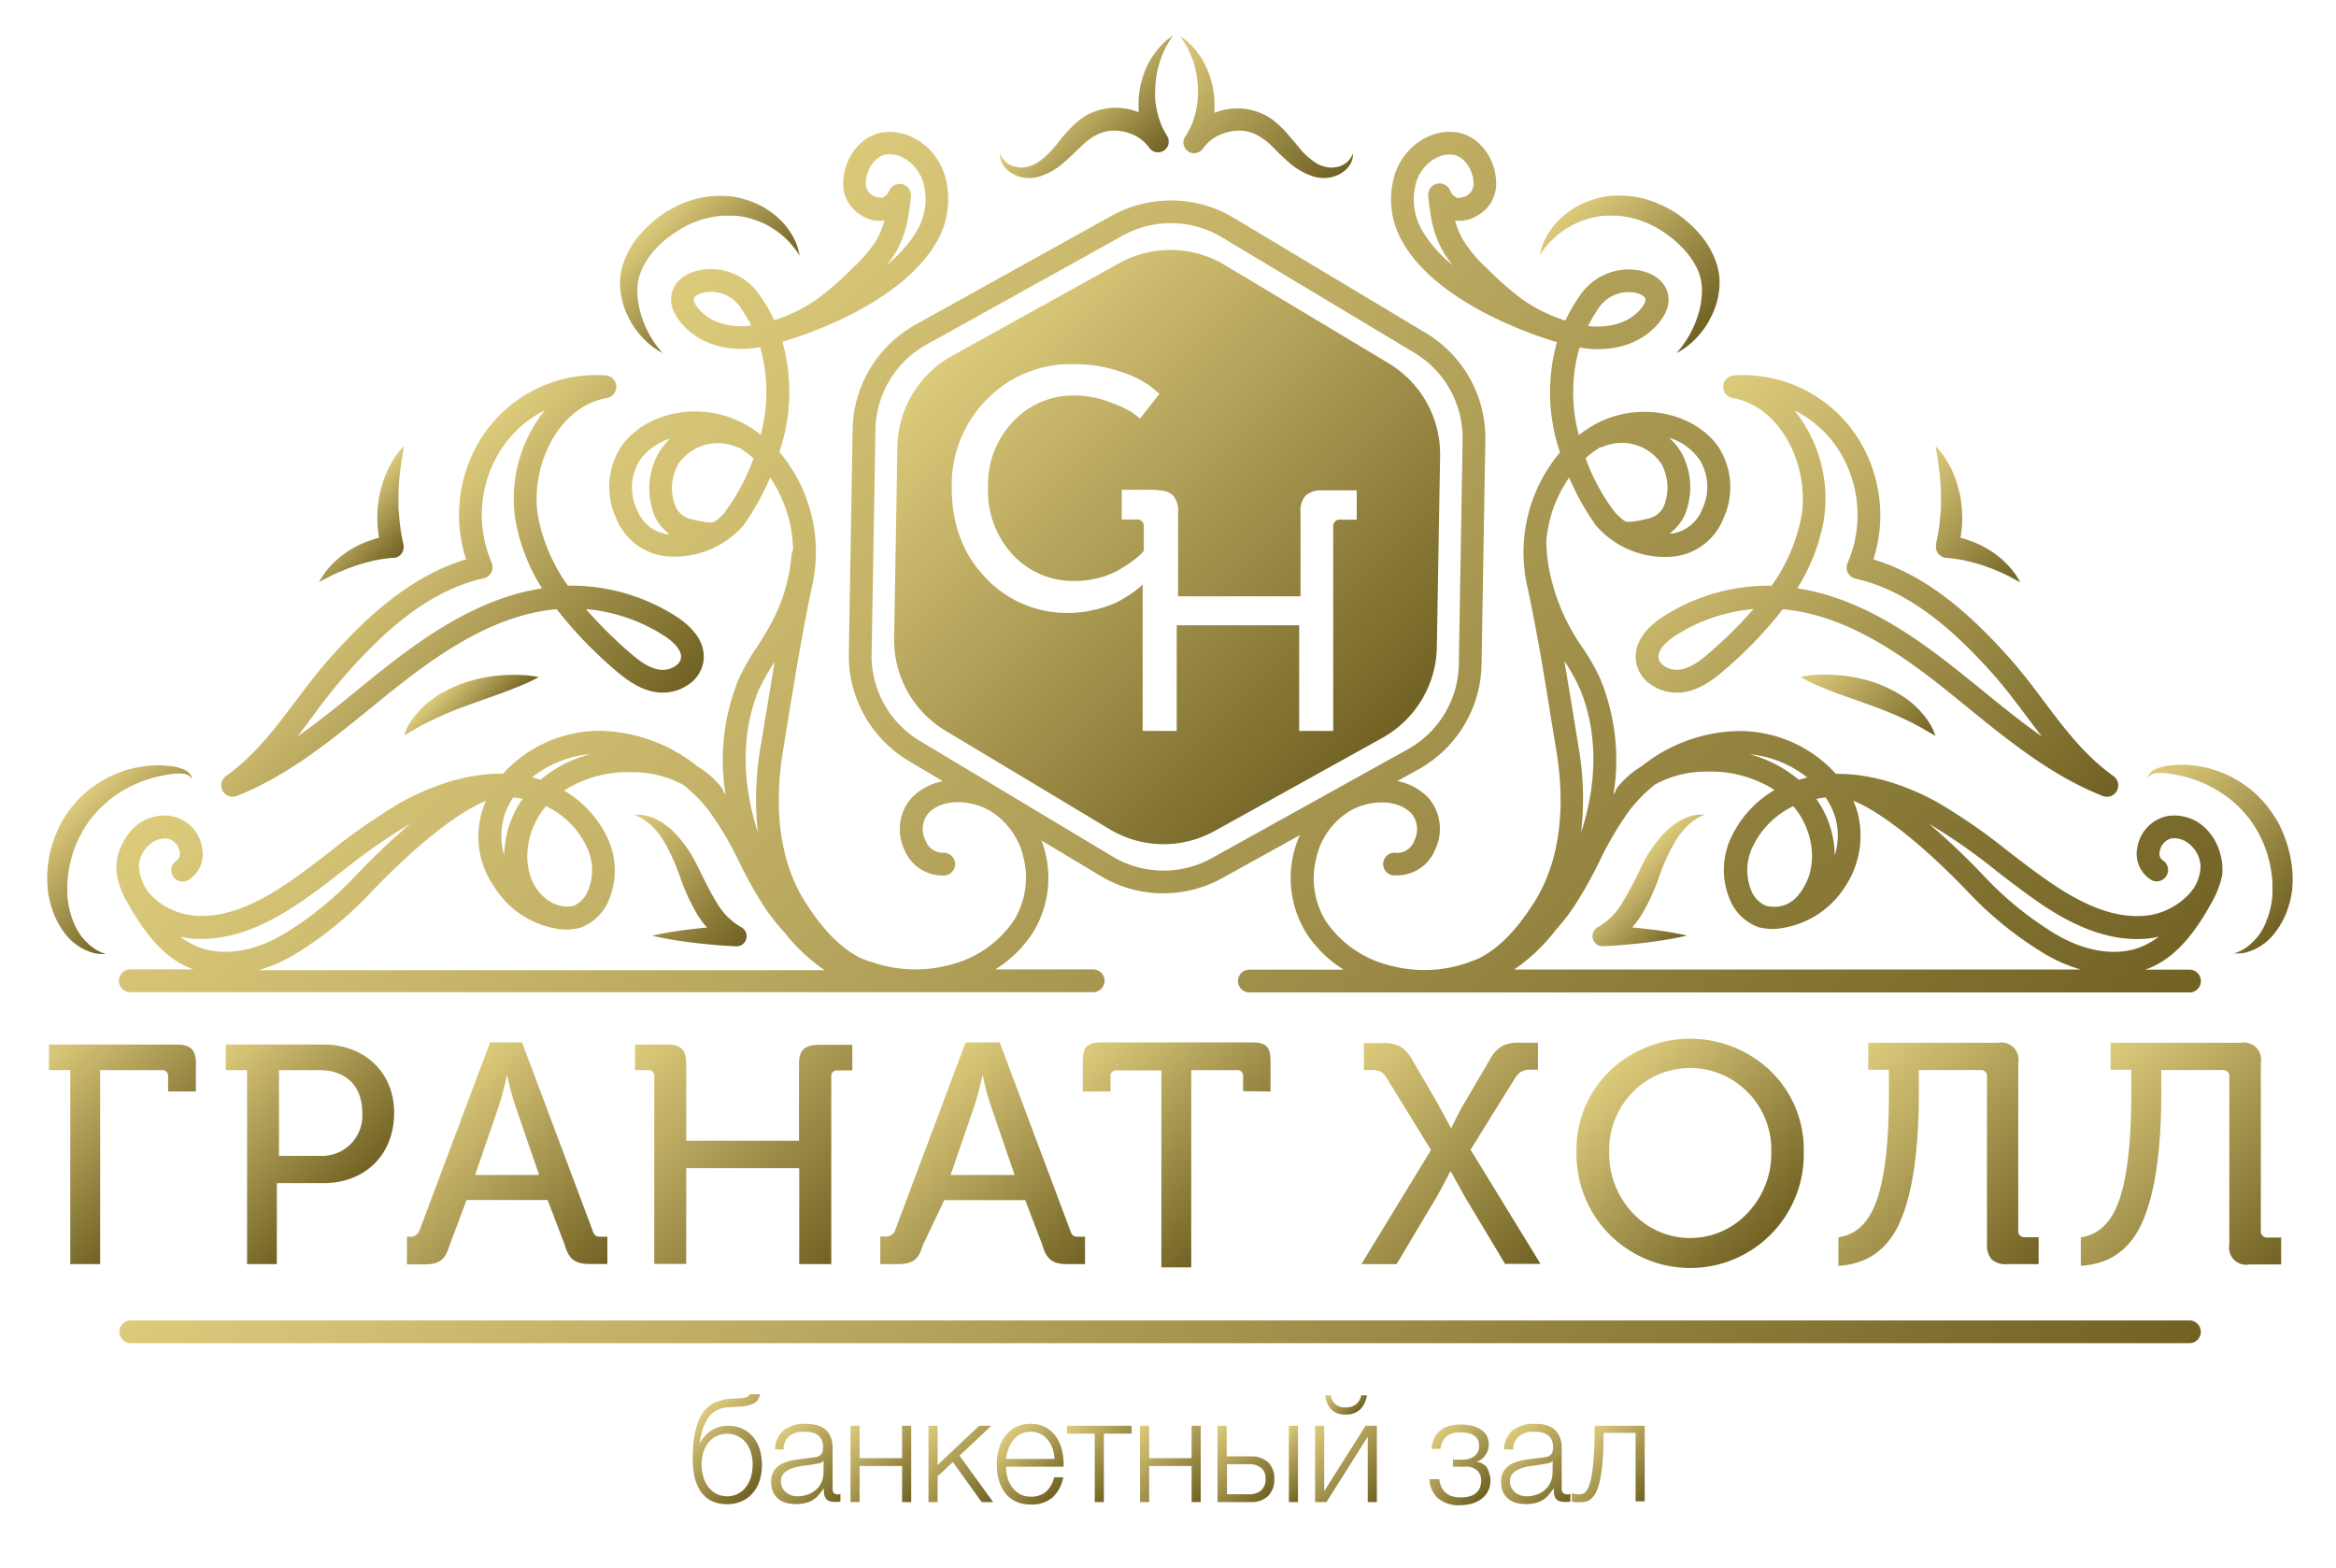 <svg id="Слой_1" data-name="Слой 1" xmlns="http://www.w3.org/2000/svg" xmlns:xlink="http://www.w3.org/1999/xlink" viewBox="0 0 381.57 256.15"><defs><style>.cls-1{fill:url(#Безымянный_градиент);}.cls-2{fill:url(#Безымянный_градиент_2);}.cls-3{fill:url(#Безымянный_градиент_3);}.cls-4{fill:url(#Безымянный_градиент_4);}.cls-5{fill:url(#Безымянный_градиент_5);}.cls-6{fill:url(#Безымянный_градиент_6);}.cls-7{fill:url(#Безымянный_градиент_7);}.cls-8{fill:url(#Безымянный_градиент_8);}.cls-9{fill:url(#Безымянный_градиент_9);}.cls-10{fill:url(#Безымянный_градиент_10);}.cls-11{fill:url(#Безымянный_градиент_11);}.cls-12{fill:url(#Безымянный_градиент_12);}.cls-13{fill:url(#Безымянный_градиент_13);}.cls-14{fill:url(#Безымянный_градиент_14);}.cls-15{fill:url(#Безымянный_градиент_15);}.cls-16{fill:url(#Безымянный_градиент_16);}.cls-17{fill:url(#Безымянный_градиент_17);}.cls-18{fill:url(#Безымянный_градиент_18);}.cls-19{fill:url(#Безымянный_градиент_19);}.cls-20{fill:url(#Безымянный_градиент_20);}.cls-21{fill:url(#Безымянный_градиент_21);}.cls-22{fill:url(#Безымянный_градиент_22);}.cls-23{fill:url(#Безымянный_градиент_23);}.cls-24{fill:url(#Безымянный_градиент_24);}.cls-25{fill:url(#Безымянный_градиент_25);}.cls-26{fill:url(#Безымянный_градиент_26);}.cls-27{fill:url(#Безымянный_градиент_27);}.cls-28{fill:url(#Безымянный_градиент_28);}.cls-29{fill:url(#Безымянный_градиент_29);}.cls-30{fill:url(#Безымянный_градиент_30);}.cls-31{fill:url(#Безымянный_градиент_31);}.cls-32{fill:url(#Безымянный_градиент_32);}.cls-33{fill:url(#Безымянный_градиент_33);}.cls-34{fill:url(#Безымянный_градиент_34);}.cls-35{fill:url(#Безымянный_градиент_35);}.cls-36{fill:url(#Безымянный_градиент_36);}.cls-37{fill:url(#Безымянный_градиент_37);}.cls-38{fill:url(#Безымянный_градиент_38);}.cls-39{fill:url(#Безымянный_градиент_39);}.cls-40{fill:url(#Безымянный_градиент_40);}.cls-41{fill:url(#Безымянный_градиент_41);}</style><linearGradient id="Безымянный_градиент" x1="5.52" y1="84.96" x2="27.63" y2="62.85" gradientTransform="matrix(1, 0, 0, -1, 0, 258)" gradientUnits="userSpaceOnUse"><stop offset="0" stop-color="#ddcb7c"/><stop offset="1" stop-color="#716224"/></linearGradient><linearGradient id="Безымянный_градиент_2" x1="34.07" y1="84.57" x2="56.17" y2="62.48" xlink:href="#Безымянный_градиент"/><linearGradient id="Безымянный_градиент_3" x1="68.9" y1="76.58" x2="96.57" y2="48.91" xlink:href="#Безымянный_градиент"/><linearGradient id="Безымянный_градиент_4" x1="104.42" y1="88.08" x2="138.38" y2="54.12" xlink:href="#Безымянный_градиент"/><linearGradient id="Безымянный_градиент_5" x1="146.58" y1="76.59" x2="174.44" y2="48.73" xlink:href="#Безымянный_градиент"/><linearGradient id="Безымянный_градиент_6" x1="178.88" y1="88.45" x2="205.46" y2="61.87" xlink:href="#Безымянный_градиент"/><linearGradient id="Безымянный_градиент_7" x1="220.78" y1="85.62" x2="253.28" y2="53.12" xlink:href="#Безымянный_градиент"/><linearGradient id="Безымянный_градиент_8" x1="262.82" y1="82.96" x2="289.33" y2="56.46" xlink:href="#Безымянный_градиент"/><linearGradient id="Безымянный_градиент_9" x1="300.58" y1="83.1" x2="332.58" y2="51.1" xlink:href="#Безымянный_градиент"/><linearGradient id="Безымянный_градиент_10" x1="340.18" y1="83.11" x2="372.21" y2="51.07" xlink:href="#Безымянный_градиент"/><linearGradient id="Безымянный_градиент_11" x1="114.49" y1="27.07" x2="125.19" y2="16.38" xlink:href="#Безымянный_градиент"/><linearGradient id="Безымянный_градиент_12" x1="126.64" y1="23.19" x2="137.2" y2="12.64" xlink:href="#Безымянный_градиент"/><linearGradient id="Безымянный_градиент_13" x1="138.29" y1="24.49" x2="149.47" y2="13.29" xlink:href="#Безымянный_градиент"/><linearGradient id="Безымянный_градиент_14" x1="151.11" y1="24.57" x2="162.62" y2="13.06" xlink:href="#Безымянный_градиент"/><linearGradient id="Безымянный_градиент_15" x1="163.86" y1="23.24" x2="172.79" y2="14.33" xlink:href="#Безымянный_градиент"/><linearGradient id="Безымянный_градиент_16" x1="174.95" y1="25.77" x2="184.18" y2="16.54" xlink:href="#Безымянный_градиент"/><linearGradient id="Безымянный_градиент_17" x1="185.58" y1="24.49" x2="196.76" y2="13.29" xlink:href="#Безымянный_градиент"/><linearGradient id="Безымянный_градиент_18" x1="207.79" y1="22.38" x2="214.76" y2="15.4" xlink:href="#Безымянный_градиент"/><linearGradient id="Безымянный_градиент_19" x1="196.35" y1="22.55" x2="206.22" y2="12.69" xlink:href="#Безымянный_градиент"/><linearGradient id="Безымянный_градиент_20" x1="217.84" y1="31.47" x2="221.85" y2="27.46" xlink:href="#Безымянный_градиент"/><linearGradient id="Безымянный_градиент_21" x1="214.22" y1="24.53" x2="225.49" y2="13.25" xlink:href="#Безымянный_градиент"/><linearGradient id="Безымянный_градиент_22" x1="234" y1="23.32" x2="243.01" y2="14.3" xlink:href="#Безымянный_градиент"/><linearGradient id="Безымянный_градиент_23" x1="245.78" y1="23.2" x2="256.33" y2="12.66" xlink:href="#Безымянный_градиент"/><linearGradient id="Безымянный_градиент_24" x1="258.49" y1="23.15" x2="268.81" y2="12.83" xlink:href="#Безымянный_градиент"/><linearGradient id="Безымянный_градиент_25" x1="61.05" y1="169.63" x2="98.56" y2="132.13" xlink:href="#Безымянный_градиент"/><linearGradient id="Безымянный_градиент_26" x1="56.96" y1="176.13" x2="65.54" y2="167.55" xlink:href="#Безымянный_градиент"/><linearGradient id="Безымянный_градиент_27" x1="100.33" y1="121.59" x2="119.74" y2="102.18" xlink:href="#Безымянный_градиент"/><linearGradient id="Безымянный_градиент_28" x1="73.09" y1="146.53" x2="80.12" y2="139.52" xlink:href="#Безымянный_градиент"/><linearGradient id="Безымянный_градиент_29" x1="106.65" y1="222.01" x2="121.51" y2="207.16" xlink:href="#Безымянный_градиент"/><linearGradient id="Безымянный_градиент_30" x1="12.3" y1="127.02" x2="27.21" y2="112.11" xlink:href="#Безымянный_градиент"/><linearGradient id="Безымянный_градиент_31" x1="156.99" y1="202.31" x2="224.27" y2="135.01" xlink:href="#Безымянный_градиент"/><linearGradient id="Безымянный_градиент_32" x1="269.52" y1="183.65" x2="335.11" y2="118.06" xlink:href="#Безымянный_градиент"/><linearGradient id="Безымянный_градиент_33" x1="311.85" y1="180.88" x2="329.89" y2="162.84" xlink:href="#Безымянный_градиент"/><linearGradient id="Безымянный_градиент_34" x1="266.93" y1="117.02" x2="277.16" y2="106.78" xlink:href="#Безымянный_градиент"/><linearGradient id="Безымянный_градиент_35" x1="297.61" y1="150.92" x2="313.43" y2="135.09" xlink:href="#Безымянный_градиент"/><linearGradient id="Безымянный_градиент_36" x1="257.61" y1="225.03" x2="278.47" y2="204.17" xlink:href="#Безымянный_градиент"/><linearGradient id="Безымянный_градиент_37" x1="350.74" y1="131.26" x2="374.03" y2="107.96" xlink:href="#Безымянный_градиент"/><linearGradient id="Безымянный_градиент_38" x1="174.85" y1="244.43" x2="188.05" y2="231.23" xlink:href="#Безымянный_градиент"/><linearGradient id="Безымянный_градиент_39" x1="190.66" y1="249.96" x2="215.11" y2="225.51" xlink:href="#Безымянный_градиент"/><linearGradient id="Безымянный_градиент_40" x1="104.12" y1="125.85" x2="274.88" y2="-44.91" xlink:href="#Безымянный_градиент"/><linearGradient id="Безымянный_градиент_41" x1="99.32" y1="200.6" x2="281.21" y2="18.7" xlink:href="#Безымянный_градиент"/></defs><title>logo-granathall_gold</title><path class="cls-1" d="M27.46,175.83v2.44H32v-4.53c0-2.09-.69-3.13-3.13-3.13H8v4.18h3.48v31.69h4.88V174.79h10.1a.93.93,0,0,1,1,.85A.61.61,0,0,1,27.46,175.83Z"/><path class="cls-2" d="M45.22,206.48V193.25h7.66c6.62,0,11.5-4.53,11.5-11.5,0-6.61-4.88-11.14-11.5-11.14h-16v4.18h3.48v31.69Zm.35-31.69h6.61c4.18,0,7,2.44,7,7a6.59,6.59,0,0,1-6.15,7,6,6,0,0,1-.85,0H45.57Z"/><path class="cls-3" d="M96.77,200.91l-11.5-30.65H80.05l-11.5,30.65A1.59,1.59,0,0,1,66.81,202h-.34v4.52h2.78c2.44,0,3.48-.69,4.18-3.13L76.22,196H89.45l2.79,7.32c.7,2.44,1.74,3.13,4.18,3.13h2.79V202h-.7C97.46,202,97.12,202,96.77,200.91Zm-19.16-9,3.83-11.15c.7-2.09,1.4-5.22,1.4-5.22a39.37,39.37,0,0,0,1.39,5.22l3.83,11.15Z"/><path class="cls-4" d="M135.78,206.48V175.83a.92.92,0,0,1,.83-1,.49.49,0,0,1,.17,0h2.44v-4.18H134c-2.44,0-3.49.7-3.49,3.13v12.54H112.09V173.74c0-2.09-.69-3.13-3.13-3.13h-5.23v4.18h2.09a.93.93,0,0,1,1.05.8,1.34,1.34,0,0,1,0,.2v30.65h5.22V190.81h18.46v15.67Z"/><path class="cls-5" d="M174.79,200.91l-11.5-30.65h-5.57l-11.49,30.65a1.61,1.61,0,0,1-1.75,1.05h-.69v4.52h2.78c2.44,0,3.49-.69,4.18-3.13l3.49-7.32h13.23l2.79,7.32c.7,2.44,1.74,3.13,4.18,3.13h2.79V202h-.7C175.48,202,175.14,202,174.79,200.91Zm-19.51-9,3.83-11.15c.7-2.09,1.4-5.22,1.4-5.22a39.37,39.37,0,0,0,1.39,5.22l3.83,11.15Z"/><path class="cls-6" d="M207.53,178.27V173.4c0-2.44-.7-3.14-3.14-3.14H180c-2.44,0-3.13.7-3.13,3.14v4.87h4.52v-2.44a.93.93,0,0,1,.85-1h7.46V207h4.88V174.79H202a.93.93,0,0,1,1.05.8,1.34,1.34,0,0,1,0,.2v2.44Z"/><path class="cls-7" d="M228.12,206.48l6.56-11c.75-1.33,1.49-2.72,2.2-4.15h.1l2.26,4.1,6.6,11h5.79l-11.42-18.64L247.53,176a2.56,2.56,0,0,1,2.36-1.28h1.33v-4.41h-3a6,6,0,0,0-2.87.54,5.74,5.74,0,0,0-2,2.23L239.29,180a46.28,46.28,0,0,0-2.21,4.25H237L234.7,180l-4-6.86a5.75,5.75,0,0,0-2-2.23,6.26,6.26,0,0,0-2.92-.54h-3v4.41h1.28a3.25,3.25,0,0,1,1.41.23,2.53,2.53,0,0,1,1,1l7.27,11.83-11.37,18.64Z"/><path class="cls-8" d="M262.87,175a17.79,17.79,0,0,0-5.35,13.12,18.56,18.56,0,0,0,31.73,13.5l0,0a18.54,18.54,0,0,0,5.38-13.47A17.82,17.82,0,0,0,289.28,175,19,19,0,0,0,262.87,175Zm26.46,13.12a14.07,14.07,0,0,1-3.87,10,12.81,12.81,0,0,1-18.1.67c-.23-.22-.46-.44-.67-.67a14.15,14.15,0,0,1-3.84-10,13.45,13.45,0,0,1,3.84-9.74,13.15,13.15,0,0,1,18.6-.17l.17.17a13.35,13.35,0,0,1,3.87,9.77Z"/><path class="cls-9" d="M325.34,205.72a3.45,3.45,0,0,0,2.51.76H333v-4.4h-2.2a1,1,0,0,1-1.13-.85,1.31,1.31,0,0,1,0-.28V173.6a2.8,2.8,0,0,0-2.22-3.28,2.7,2.7,0,0,0-1.06,0H305.16v4.41h3.38v4q0,11.37-1.9,17.06t-6.35,6.3v4.66q7.17-.41,10.14-7.35t3-20.62v-4h10a1,1,0,0,1,1.13.85,1.22,1.22,0,0,1,0,.27v27.36A3.44,3.44,0,0,0,325.34,205.72Z"/><path class="cls-10" d="M369.29,201V173.6a2.8,2.8,0,0,0-2.22-3.28,2.7,2.7,0,0,0-1.06,0H344.75v4.41h3.38v4q0,11.37-1.89,17.06t-6.35,6.3v4.66q7.17-.41,10.14-7.35t3-20.62v-4h10a1,1,0,0,1,1.12.86,1.13,1.13,0,0,1,0,.26v27.36a2.79,2.79,0,0,0,2.21,3.27,2.75,2.75,0,0,0,1.07,0h5.18v-4.4H370.4a1,1,0,0,1-1.11-.87A1.13,1.13,0,0,1,369.29,201Z"/><path class="cls-11" d="M122.89,234.57a5,5,0,0,0-1.74-1.26,5.55,5.55,0,0,0-2.24-.43,5,5,0,0,0-4.52,2.78h-.07a9,9,0,0,1,1.49-4.28,4.23,4.23,0,0,1,3.17-1.52l1.8-.12a6.07,6.07,0,0,0,2.34-.5,1.94,1.94,0,0,0,1-1.51h-1.66a.87.87,0,0,1-.48.46,4.21,4.21,0,0,1-1.27.2l-1.14.07a8.13,8.13,0,0,0-2.91.67,5,5,0,0,0-2,1.86,7,7,0,0,0-.74,1.57,14.41,14.41,0,0,0-.46,1.83,17.87,17.87,0,0,0-.25,1.93c0,.65-.07,1.28-.07,1.87a15.44,15.44,0,0,0,.26,2.8,7.37,7.37,0,0,0,.9,2.39,4.86,4.86,0,0,0,1.73,1.67,5.45,5.45,0,0,0,2.77.63,5.59,5.59,0,0,0,2.32-.46,4.92,4.92,0,0,0,1.79-1.3,6.07,6.07,0,0,0,1.15-2,9.07,9.07,0,0,0,0-5.31A5.93,5.93,0,0,0,122.89,234.57Zm-.26,6.76a4.87,4.87,0,0,1-.86,1.64,3.81,3.81,0,0,1-1.33,1.06,4,4,0,0,1-3.34,0,3.87,3.87,0,0,1-1.32-1.06,5.08,5.08,0,0,1-.87-1.64,7.23,7.23,0,0,1,0-4.19,4.89,4.89,0,0,1,.87-1.6,3.74,3.74,0,0,1,1.33-1,4.1,4.1,0,0,1,1.73-.36,3.5,3.5,0,0,1,1.62.37,4,4,0,0,1,1.31,1,4.64,4.64,0,0,1,.86,1.59,7.23,7.23,0,0,1,0,4.19Z"/><path class="cls-12" d="M136,243.14v-6.61a4.45,4.45,0,0,0-.4-2,3.19,3.19,0,0,0-1-1.22,4,4,0,0,0-1.45-.6,8.69,8.69,0,0,0-1.61-.15,5.68,5.68,0,0,0-3.46,1,4,4,0,0,0-1.48,3.19H128a2.71,2.71,0,0,1,.94-2.21,3.69,3.69,0,0,1,2.32-.69,7.44,7.44,0,0,1,1.25.1,3.09,3.09,0,0,1,1,.4,2,2,0,0,1,.68.79,2.78,2.78,0,0,1,.25,1.27,2.08,2.08,0,0,1-.13.82,1.18,1.18,0,0,1-.37.49,1.47,1.47,0,0,1-.6.26c-.25,0-.52.09-.82.12-.8.09-1.6.19-2.38.3a8.43,8.43,0,0,0-2.1.54,3.68,3.68,0,0,0-1.51,1.13,3.31,3.31,0,0,0-.57,2,4,4,0,0,0,.32,1.63,3.24,3.24,0,0,0,.88,1.13,3.39,3.39,0,0,0,1.3.65,6.59,6.59,0,0,0,3.14,0,4,4,0,0,0,2.1-1.27,12,12,0,0,0,.81-1.07h.05a6.51,6.51,0,0,0,.06.88,1.69,1.69,0,0,0,.25.69,1.14,1.14,0,0,0,.53.44,2.19,2.19,0,0,0,.91.16h.51a1,1,0,0,0,.46-.08V244a1,1,0,0,1-.47.09C136.25,244.06,136,243.76,136,243.14Zm-1.49-2.64a3.67,3.67,0,0,1-1.27,2.87,4,4,0,0,1-1.36.76,5,5,0,0,1-1.63.27,3.09,3.09,0,0,1-1-.17,2.87,2.87,0,0,1-.87-.49,2.5,2.5,0,0,1-.6-.77,2.28,2.28,0,0,1-.22-1,1.83,1.83,0,0,1,.53-1.4,3.41,3.41,0,0,1,1.36-.77,10.6,10.6,0,0,1,1.84-.4q1-.12,2-.3a5.62,5.62,0,0,0,.71-.16.83.83,0,0,0,.54-.39h0Z"/><polygon class="cls-13" points="147.35 238.17 140.41 238.17 140.41 232.88 138.92 232.88 138.92 245.34 140.41 245.34 140.41 239.45 147.35 239.45 147.35 245.34 148.84 245.34 148.84 232.88 147.35 232.88 147.35 238.17"/><polygon class="cls-14" points="161.91 232.88 159.93 232.88 153.15 239.28 153.15 232.88 151.66 232.88 151.66 245.34 153.15 245.34 153.15 241.14 155.64 238.8 160.35 245.34 162.22 245.34 156.73 237.76 161.91 232.88"/><path class="cls-15" d="M173.49,237a6.63,6.63,0,0,0-.93-2.25,5.11,5.11,0,0,0-1.69-1.58,5,5,0,0,0-2.52-.6,5.26,5.26,0,0,0-2.5.56,5,5,0,0,0-1.71,1.5,6.45,6.45,0,0,0-1,2.12,8.91,8.91,0,0,0-.32,2.41,9.46,9.46,0,0,0,.32,2.54,6.3,6.3,0,0,0,1,2.09,4.71,4.71,0,0,0,1.71,1.42,5.4,5.4,0,0,0,2.5.52,5.15,5.15,0,0,0,3.59-1.16,6,6,0,0,0,1.74-3.28h-1.49a4.62,4.62,0,0,1-1.28,2.3,3.62,3.62,0,0,1-2.56.86,3.41,3.41,0,0,1-1.82-.46,4,4,0,0,1-1.25-1.15,5,5,0,0,1-.73-1.56,6.58,6.58,0,0,1-.22-1.71h9.4A10.09,10.09,0,0,0,173.49,237Zm-9.16,1.29a6.72,6.72,0,0,1,.39-1.65,4.88,4.88,0,0,1,.79-1.43,3.9,3.9,0,0,1,1.21-1,3.78,3.78,0,0,1,3.25,0,4,4,0,0,1,1.2,1,4.51,4.51,0,0,1,.77,1.41,5.93,5.93,0,0,1,.3,1.67Z"/><polygon class="cls-16" points="174.3 234.16 178.82 234.16 178.82 245.34 180.31 245.34 180.31 234.16 184.84 234.16 184.84 232.88 174.3 232.88 174.3 234.16"/><polygon class="cls-17" points="194.64 238.17 187.7 238.17 187.7 232.88 186.21 232.88 186.21 245.34 187.7 245.34 187.7 239.45 194.64 239.45 194.64 245.34 196.13 245.34 196.13 232.88 194.64 232.88 194.64 238.17"/><rect class="cls-18" x="210.53" y="232.88" width="1.49" height="12.46"/><path class="cls-19" d="M204.37,237.88h-4v-5h-1.5v12.46h5.45a3.94,3.94,0,0,0,2.82-1,3.68,3.68,0,0,0,1-2.77,3.56,3.56,0,0,0-1-2.73A4,4,0,0,0,204.37,237.88Zm1.65,5.55a3,3,0,0,1-2,.63h-3.6v-4.9H204a3.12,3.12,0,0,1,2,.59,2.19,2.19,0,0,1,.72,1.82,2.32,2.32,0,0,1-.72,1.86Z"/><path class="cls-20" d="M222.15,230.23a4,4,0,0,0,1.12-2.33h-.93a2.35,2.35,0,0,1-.84,1.46,2.58,2.58,0,0,1-1.67.52,2.46,2.46,0,0,1-1.69-.53,2.17,2.17,0,0,1-.75-1.45h-.92a3.82,3.82,0,0,0,1,2.33,3.18,3.18,0,0,0,2.32.81A3.29,3.29,0,0,0,222.15,230.23Z"/><polygon class="cls-21" points="216.3 243.55 216.3 232.88 214.81 232.88 214.81 245.34 216.66 245.34 223.41 234.67 223.41 245.34 224.9 245.34 224.9 232.88 223.05 232.88 216.3 243.55"/><path class="cls-22" d="M242.73,239.51A2.29,2.29,0,0,0,242,239a3.24,3.24,0,0,0-.85-.27h0a2,2,0,0,0,.73-.31,2.61,2.61,0,0,0,.63-.61A3,3,0,0,0,243,237a3.09,3.09,0,0,0,.17-1,3.14,3.14,0,0,0-.36-1.56,3,3,0,0,0-1-1,4.58,4.58,0,0,0-1.43-.58,8.79,8.79,0,0,0-1.77-.18,8.41,8.41,0,0,0-1.73.19,3.94,3.94,0,0,0-1.46.66,3.58,3.58,0,0,0-1.07,1.22,4.64,4.64,0,0,0-.52,1.89h1.47a3.09,3.09,0,0,1,.86-1.92,3.3,3.3,0,0,1,2.43-.76,4.74,4.74,0,0,1,1.54.21,2.24,2.24,0,0,1,.92.53,1.55,1.55,0,0,1,.44.71,2.92,2.92,0,0,1,.11.72,2,2,0,0,1-.76,1.7,3,3,0,0,1-1.82.57h-1.69v1.16h2a2.61,2.61,0,0,1,2,.66,2.28,2.28,0,0,1,.61,1.59,3.37,3.37,0,0,1-.15,1,2.17,2.17,0,0,1-.51.88,2.53,2.53,0,0,1-1,.64,4.71,4.71,0,0,1-1.66.24,5,5,0,0,1-1.53-.21,2.67,2.67,0,0,1-1-.59,2.59,2.59,0,0,1-.66-.94,4.78,4.78,0,0,1-.34-1.23H233.5a4.43,4.43,0,0,0,1.36,3.1,5.25,5.25,0,0,0,3.69,1.15,7.31,7.31,0,0,0,1.86-.25,5,5,0,0,0,1.56-.76,3.65,3.65,0,0,0,1.48-3,3.09,3.09,0,0,0-.22-1.24A2.6,2.6,0,0,0,242.73,239.51Z"/><path class="cls-23" d="M255.09,243.14v-6.61a4.45,4.45,0,0,0-.4-2,3.19,3.19,0,0,0-1-1.22,4,4,0,0,0-1.45-.6,8.69,8.69,0,0,0-1.61-.15,5.73,5.73,0,0,0-3.47,1,4.06,4.06,0,0,0-1.48,3.19h1.49a2.73,2.73,0,0,1,1-2.21,3.69,3.69,0,0,1,2.32-.69,7.44,7.44,0,0,1,1.25.1,3,3,0,0,1,1,.4,2,2,0,0,1,.69.79,2.78,2.78,0,0,1,.25,1.27,2.08,2.08,0,0,1-.13.82,1.18,1.18,0,0,1-.37.49,1.47,1.47,0,0,1-.6.26c-.25,0-.52.09-.82.12-.8.09-1.6.19-2.38.3a8.61,8.61,0,0,0-2.11.54,3.65,3.65,0,0,0-1.5,1.13,3.31,3.31,0,0,0-.57,2,4,4,0,0,0,.32,1.63,3,3,0,0,0,.88,1.13,3.32,3.32,0,0,0,1.3.65,6.59,6.59,0,0,0,3.14,0A4.13,4.13,0,0,0,252,245a3.67,3.67,0,0,0,.92-.79,9.47,9.47,0,0,0,.82-1.07h.05a6.51,6.51,0,0,0,.06.88,1.73,1.73,0,0,0,.24.69,1.16,1.16,0,0,0,.54.44,2.19,2.19,0,0,0,.91.16h.51a1,1,0,0,0,.46-.08V244a1.09,1.09,0,0,1-.47.09C255.38,244.06,255.09,243.76,255.09,243.14Zm-1.49-2.64a3.89,3.89,0,0,1-.34,1.64,3.74,3.74,0,0,1-.93,1.23,4,4,0,0,1-1.36.76,5,5,0,0,1-1.63.27,3.09,3.09,0,0,1-1-.17,2.68,2.68,0,0,1-.87-.49,2.5,2.5,0,0,1-.6-.77,2.29,2.29,0,0,1-.23-1,1.84,1.84,0,0,1,.54-1.4,3.41,3.41,0,0,1,1.36-.77,10.49,10.49,0,0,1,1.83-.4c.67-.08,1.32-.18,2-.3a5.62,5.62,0,0,0,.71-.16.83.83,0,0,0,.54-.39h0Z"/><path class="cls-24" d="M260.35,237.53c-.08,1.26-.18,2.31-.31,3.14a10.71,10.71,0,0,1-.45,1.94,3.26,3.26,0,0,1-.55,1,1.12,1.12,0,0,1-.56.4,1.81,1.81,0,0,1-.52.07,4.6,4.6,0,0,1-.64-.05,2.75,2.75,0,0,1-.57-.12v1.33l.22.06.33.06.35,0h.28a6.74,6.74,0,0,0,1-.08,2,2,0,0,0,.93-.44,3.44,3.44,0,0,0,.82-1.07,8.85,8.85,0,0,0,.66-2,25.5,25.5,0,0,0,.44-3.14q.15-1.89.15-4.59h5.23v11.18h1.49V232.88h-8.16C260.48,234.71,260.43,236.26,260.35,237.53Z"/><path class="cls-25" d="M38,130.13a1.8,1.8,0,0,0,.69-.13c8.3-3.28,15.29-9,22-14.46,1.36-1.1,2.71-2.21,4.08-3.29C72.16,106.42,81,100.37,90.93,99.5a67.65,67.65,0,0,0,8.95,9.43c2,1.76,4.34,3.68,7.31,4.13a7.43,7.43,0,0,0,5.54-1.44,5.56,5.56,0,0,0,2.2-3.79c.27-2.62-1.3-5.09-4.52-7.17a31.87,31.87,0,0,0-17.65-5A28.57,28.57,0,0,1,87.9,84.44c-1.39-8,3.11-18,11.23-19.43a1.86,1.86,0,0,0-.21-3.69,22.25,22.25,0,0,0-19.85,9.53,23.54,23.54,0,0,0-2.94,20.51c-9.31,2.8-16.51,9.77-21.82,15.66-2.28,2.52-4.23,5.11-6.11,7.61-3.39,4.5-6.58,8.75-11.29,12.13A1.86,1.86,0,0,0,38,130.13Zm70.41-26.34c.9.58,3,2.1,2.83,3.65a1.86,1.86,0,0,1-.78,1.24,3.7,3.7,0,0,1-2.71.7c-2-.29-3.73-1.76-5.39-3.23a69.57,69.57,0,0,1-6.64-6.66,28,28,0,0,1,12.68,4.3ZM51.17,116.87a94.11,94.11,0,0,1,5.9-7.36c5.33-5.92,12.65-13,21.94-15.06a1.85,1.85,0,0,0,1.4-2.22,1.42,1.42,0,0,0-.11-.35A19.72,19.72,0,0,1,82.12,73,18.44,18.44,0,0,1,89,67a23,23,0,0,0-4.78,18.1,31,31,0,0,0,4.32,11c-10,1.52-18.76,7.51-26.06,13.3q-2.07,1.63-4.12,3.32c-3.18,2.59-6.42,5.22-9.79,7.59C49.47,119.13,50.32,118,51.17,116.87Z"/><path class="cls-26" d="M56.69,92.91l1.51-.55c.51-.17,1-.32,1.52-.45s1-.27,1.51-.38a26.19,26.19,0,0,1,3.06-.43h.27a1.81,1.81,0,0,0,1.33-2.18v-.07c-.15-.63-.26-1.26-.38-1.9s-.17-1.28-.25-1.92l-.17-2V81a19,19,0,0,1,.07-2c.07-.68.1-1.35.19-2s.16-1.37.29-2.06L66,72.85a12.12,12.12,0,0,0-1.41,1.7,18.47,18.47,0,0,0-1.12,1.92,22,22,0,0,0-.86,2.07c-.23.71-.42,1.44-.59,2.17a19.5,19.5,0,0,0-.38,4.51,18.93,18.93,0,0,0,.28,2.61c-.54.14-1.07.3-1.59.49a15.72,15.72,0,0,0-6.13,3.89,12.14,12.14,0,0,0-2.08,2.89c1-.58,2-1.09,3-1.55Z"/><path class="cls-27" d="M106.41,134.83a13.29,13.29,0,0,1,1.94,2.42A32.89,32.89,0,0,1,111,143a34.25,34.25,0,0,0,2.87,6.32,15.89,15.89,0,0,0,1.62,2.19c-.71.06-1.42.12-2.13.22a61,61,0,0,0-6.85,1.1,61,61,0,0,0,6.84,1.16c1.15.16,2.29.24,3.43.35s2.28.16,3.42.23a1.66,1.66,0,0,0,.9-3.11l-.19-.11a10.79,10.79,0,0,1-3.88-4c-1.08-1.71-2-3.68-3-5.68a20.72,20.72,0,0,0-4-5.8,10.69,10.69,0,0,0-2.93-2.1,8.29,8.29,0,0,0-1.7-.57,7.25,7.25,0,0,0-1.74-.12,10.34,10.34,0,0,1,1.47.78A10,10,0,0,1,106.41,134.83Z"/><path class="cls-28" d="M73.19,112.65a16.2,16.2,0,0,0-2.06,1.19A14.24,14.24,0,0,0,68,116.66,8.81,8.81,0,0,0,67,118a5.86,5.86,0,0,0-.61,1.13c-.28.65-.41,1-.41,1s.37-.2,1-.57,1.4-.82,2.4-1.35a62.33,62.33,0,0,1,7.33-3.13c2.74-1,5.59-1.93,7.74-2.85A27.17,27.17,0,0,0,88,110.59a19.21,19.21,0,0,0-4-.36,25,25,0,0,0-8.6,1.45A19.73,19.73,0,0,0,73.19,112.65Z"/><path class="cls-29" d="M102.62,51.77a13.67,13.67,0,0,0,3.77,4.7,11.77,11.77,0,0,0,1.37.93c.32.19.5.28.5.28A16.1,16.1,0,0,1,104.6,51a13.83,13.83,0,0,1-.51-3.44,8.71,8.71,0,0,1,.73-3.52A12.9,12.9,0,0,1,107,40.75,16.12,16.12,0,0,1,110.25,38,15.79,15.79,0,0,1,118,35.23h2a12,12,0,0,1,1.8.26,14.9,14.9,0,0,1,3.3,1.17A13.88,13.88,0,0,1,129.33,40a12.16,12.16,0,0,1,1.28,1.76,1.94,1.94,0,0,0-.13-.57A8.83,8.83,0,0,0,130,39.6a12,12,0,0,0-3.76-4.73,13.32,13.32,0,0,0-3.64-2,16.07,16.07,0,0,0-2.28-.65,9,9,0,0,0-1.16-.17c-.4,0-.81-.07-1.22-.06a15.44,15.44,0,0,0-5,.71A18.38,18.38,0,0,0,108.23,35a19.65,19.65,0,0,0-3.85,3.49,13.85,13.85,0,0,0-2.55,4.48,10.15,10.15,0,0,0-.43,4.89A12.74,12.74,0,0,0,102.62,51.77Z"/><path class="cls-30" d="M10.39,152.17a8.88,8.88,0,0,0,4.74,3.44,5.41,5.41,0,0,0,1.6.21h.55l-.52-.18a6.71,6.71,0,0,1-1.33-.69,9.22,9.22,0,0,1-3.22-3.88,14.16,14.16,0,0,1-1-3.18,12.57,12.57,0,0,1-.21-1.73v-1.91a19.29,19.29,0,0,1,.62-3.92,17.46,17.46,0,0,1,1.47-3.81,16.53,16.53,0,0,1,2.24-3.38,18.87,18.87,0,0,1,2.85-2.73,20.06,20.06,0,0,1,6.4-3.25,22.09,22.09,0,0,1,2.9-.65,10,10,0,0,1,2.26-.16,2.22,2.22,0,0,1,1.31.49,1.34,1.34,0,0,1,.32.43,1.33,1.33,0,0,0-.15-.55,2.47,2.47,0,0,0-1.28-1.08,8.11,8.11,0,0,0-2.48-.55,14.9,14.9,0,0,0-3.27,0,17.76,17.76,0,0,0-7.86,2.65,17.18,17.18,0,0,0-3.69,3,19.9,19.9,0,0,0-2.86,4.07,20.85,20.85,0,0,0-1.65,4.66,18.66,18.66,0,0,0-.4,4.77l.09,1.19a5.1,5.1,0,0,0,.16,1,13.86,13.86,0,0,0,.58,2.19A13.29,13.29,0,0,0,10.39,152.17Z"/><path class="cls-31" d="M198.49,135.68l27.35-15.18a17.33,17.33,0,0,0,8.86-14.78l.53-31.29a17.31,17.31,0,0,0-8.37-15.07L200,43.25A17.28,17.28,0,0,0,182.79,43L155.44,58.16A17.33,17.33,0,0,0,146.58,73l-.53,31.28a17.29,17.29,0,0,0,8.37,15.06l26.83,16.1a17.22,17.22,0,0,0,8.87,2.45A17.41,17.41,0,0,0,198.49,135.68ZM186.28,95.82a19.7,19.7,0,0,1-4,2.62,18.91,18.91,0,0,1-3.43,1.14,17.67,17.67,0,0,1-4.28.53A18.17,18.17,0,0,1,161,94.38q-5.55-5.75-5.54-14.75a19.74,19.74,0,0,1,5.68-14.34,19,19,0,0,1,14.13-5.81A23.14,23.14,0,0,1,183,60.7a16.74,16.74,0,0,1,5,2.45l1.39,1.17-3.17,4.06c-.34-.29-.79-.65-1.37-1.06a19.6,19.6,0,0,0-3.67-1.67,16.08,16.08,0,0,0-5.7-1.05,13.37,13.37,0,0,0-10,4.26,14.9,14.9,0,0,0-4.09,10.77,15.26,15.26,0,0,0,4.06,11,13.48,13.48,0,0,0,10.19,4.26,15,15,0,0,0,3.84-.5,13.06,13.06,0,0,0,3.14-1.23,23.41,23.41,0,0,0,2.26-1.45,13.54,13.54,0,0,0,1.5-1.22l.45-.5V86a1.61,1.61,0,0,0-.07-.49,1.06,1.06,0,0,0-1.14-.66h-2.39v0h0V80h5.12a5.63,5.63,0,0,1,1.16.11,3.26,3.26,0,0,1,2.09.79,3.8,3.8,0,0,1,.83,2.73V97.4h20V83.65a3.63,3.63,0,0,1,.86-2.73,3.85,3.85,0,0,1,2.75-.83h5.57v4.79H219a1.08,1.08,0,0,0-1.23.91,1.61,1.61,0,0,0,0,.31v33.29h-5.56V102.13h-20v17.26h-5.56V95.46Z"/><path class="cls-32" d="M283,65c8.12,1.44,12.63,11.44,11.23,19.43a28.64,28.64,0,0,1-4.85,11.24,31.84,31.84,0,0,0-17.65,5c-3.23,2.07-4.79,4.55-4.52,7.17a5.51,5.51,0,0,0,2.19,3.79,7.48,7.48,0,0,0,5.54,1.44c3-.45,5.33-2.37,7.31-4.13a66.55,66.55,0,0,0,8.95-9.43c9.94.87,18.77,6.92,26.12,12.75,1.37,1.08,2.72,2.19,4.08,3.29,6.76,5.5,13.75,11.18,22.06,14.46a1.79,1.79,0,0,0,.68.13,1.86,1.86,0,0,0,1.86-1.86,1.82,1.82,0,0,0-.77-1.51c-4.71-3.38-7.91-7.63-11.29-12.12-1.88-2.51-3.83-5.1-6.11-7.62-5.32-5.89-12.52-12.86-21.82-15.66a23.61,23.61,0,0,0-3-20.52,22.31,22.31,0,0,0-19.86-9.53A1.86,1.86,0,0,0,283,65Zm-3.22,41.14c-1.65,1.47-3.43,2.94-5.39,3.23a3.7,3.7,0,0,1-2.71-.7,1.82,1.82,0,0,1-.77-1.24c-.17-1.55,1.92-3.07,2.82-3.65a28.07,28.07,0,0,1,12.7-4.3,71.28,71.28,0,0,1-6.68,6.67ZM300,73a19.75,19.75,0,0,1,1.81,18.91,1.84,1.84,0,0,0,1.25,2.59c9.3,2.09,16.61,9.14,22,15.06,2.17,2.4,4.06,4.92,5.9,7.36.84,1.12,1.7,2.26,2.58,3.38-3.38-2.37-6.62-5-9.8-7.59-1.37-1.12-2.75-2.23-4.12-3.32-7.29-5.79-16-11.78-26.05-13.3a31.21,31.21,0,0,0,4.31-11A23,23,0,0,0,293.09,67,18.6,18.6,0,0,1,300,73Z"/><path class="cls-33" d="M316.78,77c.09.68.12,1.36.18,2s.08,1.33.08,2v2l-.17,2c-.08.64-.15,1.28-.26,1.92s-.23,1.27-.38,1.9v.35a1.8,1.8,0,0,0,1.65,1.94h0a28.69,28.69,0,0,1,3.05.43c.51.11,1,.25,1.51.38s1,.28,1.52.45l1.51.55,1.51.64c1,.46,2,1,3,1.55a12.14,12.14,0,0,0-2.08-2.89,15.28,15.28,0,0,0-2.79-2.28,16.18,16.18,0,0,0-3.29-1.61c-.52-.19-1.05-.35-1.59-.49a18.93,18.93,0,0,0,.28-2.61,20.67,20.67,0,0,0-.38-4.51c-.17-.73-.37-1.46-.59-2.17a22,22,0,0,0-.86-2.07,20.44,20.44,0,0,0-1.12-1.92,15.32,15.32,0,0,0-1.41-1.7l.36,2.13C316.61,75.67,316.69,76.36,316.78,77Z"/><path class="cls-34" d="M275,133.75a10.74,10.74,0,0,0-2.94,2.1,20.72,20.72,0,0,0-4,5.8,57.82,57.82,0,0,1-3,5.68,10.94,10.94,0,0,1-3.88,4l-.2.11a1.67,1.67,0,0,0-.65,2.26,1.65,1.65,0,0,0,1.55.85c1.15-.07,2.29-.12,3.43-.23s2.28-.19,3.42-.35a61,61,0,0,0,6.84-1.16,58.84,58.84,0,0,0-6.85-1.1c-.71-.1-1.42-.16-2.13-.22a15.89,15.89,0,0,0,1.62-2.19,34,34,0,0,0,2.87-6.32,32.65,32.65,0,0,1,2.66-5.72,13.29,13.29,0,0,1,1.94-2.42,11,11,0,0,1,1.25-1,10.34,10.34,0,0,1,1.47-.78,7.25,7.25,0,0,0-1.74.12A8.14,8.14,0,0,0,275,133.75Z"/><path class="cls-35" d="M314.11,116.66a14.29,14.29,0,0,0-3.14-2.82,16.08,16.08,0,0,0-2.05-1.19,20.23,20.23,0,0,0-2.23-1,24.71,24.71,0,0,0-8.6-1.45,19.21,19.21,0,0,0-4,.36,28.08,28.08,0,0,0,3.58,1.73c2.15.92,5,1.86,7.74,2.85a60.69,60.69,0,0,1,7.33,3.13c1,.53,1.79,1,2.41,1.35l1,.57s-.14-.4-.41-1a6.83,6.83,0,0,0-.61-1.13A9.47,9.47,0,0,0,314.11,116.66Z"/><path class="cls-36" d="M257.05,36.66a15.43,15.43,0,0,1,3.3-1.17,12.33,12.33,0,0,1,1.81-.26h2a15.38,15.38,0,0,1,7.7,2.77,16.86,16.86,0,0,1,3.21,2.75A12.88,12.88,0,0,1,277.28,44a8.71,8.71,0,0,1,.73,3.52,14.29,14.29,0,0,1-.5,3.44,16.66,16.66,0,0,1-2.33,5,15.87,15.87,0,0,1-1.34,1.72l.51-.28a12.56,12.56,0,0,0,1.36-.93,13.81,13.81,0,0,0,3.78-4.7,12.88,12.88,0,0,0,1.27-4,10.15,10.15,0,0,0-.43-4.89,13.85,13.85,0,0,0-2.55-4.48,19.65,19.65,0,0,0-3.85-3.49,18.66,18.66,0,0,0-4.7-2.25,15.44,15.44,0,0,0-5-.71A8.31,8.31,0,0,0,263,32a8.86,8.86,0,0,0-1.15.17,14.85,14.85,0,0,0-2.28.65,13,13,0,0,0-3.65,2,12,12,0,0,0-3.76,4.73,8.86,8.86,0,0,0-.52,1.58c-.08.37-.13.57-.13.57A11.78,11.78,0,0,1,252.77,40,14.2,14.2,0,0,1,257.05,36.66Z"/><path class="cls-37" d="M374,139.44a20.85,20.85,0,0,0-1.65-4.66,20.25,20.25,0,0,0-2.85-4.07,17.48,17.48,0,0,0-3.7-3.05A17.7,17.7,0,0,0,358,125a14.9,14.9,0,0,0-3.27,0,8.24,8.24,0,0,0-2.49.55,2.41,2.41,0,0,0-1.27,1.08,1.34,1.34,0,0,0-.16.55,1.34,1.34,0,0,1,.32-.43,2.22,2.22,0,0,1,1.31-.49,10.17,10.17,0,0,1,2.27.16,22,22,0,0,1,2.89.65,20.06,20.06,0,0,1,6.4,3.25,18.48,18.48,0,0,1,2.86,2.73,17,17,0,0,1,2.24,3.38,18,18,0,0,1,1.46,3.81,20,20,0,0,1,.63,3.92v1.91a12.57,12.57,0,0,1-.21,1.73,14.87,14.87,0,0,1-1,3.18,9.22,9.22,0,0,1-3.22,3.88,6.79,6.79,0,0,1-1.34.69l-.52.18h.56a5.35,5.35,0,0,0,1.59-.21,8.88,8.88,0,0,0,4.74-3.44,12.71,12.71,0,0,0,1.87-3.55,15.06,15.06,0,0,0,.59-2.19c.05-.34.11-.67.16-1s0-.79.08-1.19A18.67,18.67,0,0,0,374,139.44Z"/><path class="cls-38" d="M165.58,28.48a5.56,5.56,0,0,0,2.23.59,6.09,6.09,0,0,0,2.24-.33,10.88,10.88,0,0,0,3.76-2.23c.55-.47,1-.92,1.52-1.39l1.38-1.33c1.82-1.71,3.56-2.58,5.69-2.44a8,8,0,0,1,3,.79,6.63,6.63,0,0,1,2.29,1.95l.11.15a1.75,1.75,0,0,0,2.86-2,13.43,13.43,0,0,1-.95-1.8,15.51,15.51,0,0,1-.64-2,16.17,16.17,0,0,1-.37-2.08c-.06-.71,0-1.42,0-2.14a17.58,17.58,0,0,1,.25-2.17,17.83,17.83,0,0,1,.55-2.15,20.09,20.09,0,0,1,.88-2.09l.56-1,.65-1a11.85,11.85,0,0,0-1.85,1.53l-.81.92-.71,1a16.48,16.48,0,0,0-1.16,2.2,20.36,20.36,0,0,0-.75,2.41,15.25,15.25,0,0,0-.33,2.52q0,1,0,1.95a9.88,9.88,0,0,0-8.09.27,5.93,5.93,0,0,0-.56.29l-.46.31c-.32.22-.63.46-.93.71a18.53,18.53,0,0,0-1.55,1.52c-.47.52-.91,1-1.31,1.54s-.81,1-1.21,1.45a11.22,11.22,0,0,1-2.64,2.27,5.5,5.5,0,0,1-1.57.58,4.07,4.07,0,0,1-1.63,0,3.47,3.47,0,0,1-2.69-2.23,3.24,3.24,0,0,0,.58,2A4.76,4.76,0,0,0,165.58,28.48Z"/><path class="cls-39" d="M194,7.85c.34.7.62,1.39.88,2.09a16.54,16.54,0,0,1,.55,2.15,17.58,17.58,0,0,1,.25,2.17c0,.72,0,1.43-.05,2.14a16.17,16.17,0,0,1-.37,2.08,15.51,15.51,0,0,1-.64,2,15.83,15.83,0,0,1-1,1.8,1.74,1.74,0,0,0,2.86,2l.11-.14a6.58,6.58,0,0,1,2.41-2,8,8,0,0,1,3-.79c2.13-.14,3.87.73,5.69,2.44L209,25.12c.49.47,1,.92,1.52,1.39a11.29,11.29,0,0,0,3.76,2.23,6.15,6.15,0,0,0,2.25.33,5.55,5.55,0,0,0,2.22-.59,4.73,4.73,0,0,0,1.66-1.42,3.25,3.25,0,0,0,.59-2,3.47,3.47,0,0,1-2.69,2.23,4.12,4.12,0,0,1-1.64,0,5.44,5.44,0,0,1-1.56-.58,11.22,11.22,0,0,1-2.64-2.27c-.4-.44-.81-1-1.21-1.45s-.85-1-1.32-1.54A17.48,17.48,0,0,0,208.41,20a8.15,8.15,0,0,0-.93-.71L207,19a4.14,4.14,0,0,0-.55-.29,9.88,9.88,0,0,0-8.09-.27,18.14,18.14,0,0,0,0-2,15.25,15.25,0,0,0-.33-2.52,18.22,18.22,0,0,0-.76-2.41,15.34,15.34,0,0,0-1.15-2.2l-.71-1-.81-.92a12.41,12.41,0,0,0-1.86-1.53l.66,1Z"/><path class="cls-40" d="M357.63,215.67H21.37a1.86,1.86,0,0,0,0,3.72H357.63a1.86,1.86,0,0,0,0-3.72Z"/><path class="cls-41" d="M28,133.29a7.35,7.35,0,0,0-5.5,1.36,9.16,9.16,0,0,0-2.69,3.53h0a9.59,9.59,0,0,0-.71,2.16,12.79,12.79,0,0,0-.1,1.52,10.59,10.59,0,0,0,.71,3.29,14.53,14.53,0,0,0,.93,2c3,5.38,6.32,9.59,11,11.19H21.28a1.86,1.86,0,0,0,0,3.72H178.56a1.86,1.86,0,0,0,0-3.72h-16a19.44,19.44,0,0,0,6.18-6.06,17,17,0,0,0,2-13,14.06,14.06,0,0,0-.63-2l9.67,5.8a19.91,19.91,0,0,0,19.89.33l12.65-7a16.67,16.67,0,0,0-1,2.91,17.13,17.13,0,0,0,2,13,19.44,19.44,0,0,0,6.18,6.06H204.08a1.86,1.86,0,0,0,0,3.72H357.64a1.86,1.86,0,0,0,0-3.72h-7.25c4.71-1.6,8.07-5.81,11-11.19a15.11,15.11,0,0,0,1.61-4.35,10.15,10.15,0,0,0-.77-4.65,8.79,8.79,0,0,0-2.7-3.54,7.32,7.32,0,0,0-5.49-1.36,6.25,6.25,0,0,0-4.92,5.13,5,5,0,0,0,2.35,5.35,1.86,1.86,0,0,0,1.83-3.23,1.35,1.35,0,0,1-.52-1.48,2.6,2.6,0,0,1,1.88-2.11,3.66,3.66,0,0,1,2.71.72,5,5,0,0,1,2,3.14,4.93,4.93,0,0,1,.07.66,6.78,6.78,0,0,1-1.36,3.95l-.13.17a11.31,11.31,0,0,1-7.73,4c-4.53.34-9.35-1.38-15.21-5.38-2.35-1.6-4.65-3.37-6.88-5.08a96,96,0,0,0-11.43-7.95c-3.54-2-9.68-4.77-16.45-4.78h-.36a21.35,21.35,0,0,0-15.51-7,26,26,0,0,0-16.18,5.72,14.81,14.81,0,0,0-4,3.48,1.89,1.89,0,0,0-.35.76c-.1.12-.2.24-.29.37a34.89,34.89,0,0,0-2.14-18.79,34.4,34.4,0,0,0-2.9-5.12,33.26,33.26,0,0,1-5.2-11.54h0a25.84,25.84,0,0,1-.73-5.67h0v-.46a23.35,23.35,0,0,1,.95-4.6A22.51,22.51,0,0,1,256.31,78a41,41,0,0,0,4.4,7.86,14.88,14.88,0,0,0,13,5,9.9,9.9,0,0,0,7.79-6.16A12.15,12.15,0,0,0,280.7,73c-4-5.66-12.79-7.43-19.68-3.94a20.51,20.51,0,0,0-3.13,2A26.67,26.67,0,0,1,258,56.76c4.7.83,9.12-.27,12-3,2.7-2.56,2.77-4.72,2.36-6.07-.55-1.8-2.3-3.12-4.69-3.54a9.6,9.6,0,0,0-9.17,3.53,27.78,27.78,0,0,0-2.81,4.68,25.21,25.21,0,0,1-7.24-3.62,53.68,53.68,0,0,1-5.66-5A21.61,21.61,0,0,1,239,39.21,12.5,12.5,0,0,1,237.68,36a5.28,5.28,0,0,0,3.69-.83h0a5.89,5.89,0,0,0,3-5.66c-.14-3.53-2.68-7.46-6.68-7.93-4.36-.51-8.76,2.73-10,7.4a13.85,13.85,0,0,0,1.63,10.91c4.88,8.24,17.05,13.62,25,16a30.29,30.29,0,0,0,.5,18,25.32,25.32,0,0,0-5.41,21.61c1.59,7.27,2.83,14.86,4,22.2l.82,5c1.14,6.92,1.42,16.87-3.78,24.92-2.85,4.4-5.62,7.26-8.83,8.89-.54.23-1.1.45-1.65.64l-.18.08a21.54,21.54,0,0,1-12.34.57,17.81,17.81,0,0,1-10.93-7.41A13.34,13.34,0,0,1,215,140.18a12,12,0,0,1,5.4-7.66c3-1.83,7.8-2.19,10.21.41a4.09,4.09,0,0,1,.4,4.39,3,3,0,0,1-2.81,2,1.86,1.86,0,1,0-.71,3.65,2.19,2.19,0,0,0,.51,0,6.66,6.66,0,0,0,6.37-4.1,7.76,7.76,0,0,0-1-8.5,9.4,9.4,0,0,0-5.14-2.79l3.62-2A20,20,0,0,0,242,108.54l.62-36.7A20,20,0,0,0,233,54.45L201.49,35.56a20,20,0,0,0-19.89-.33L149.5,53.05a20,20,0,0,0-10.23,17.06l-.62,36.7a20,20,0,0,0,9.66,17.4L154,127.6a9.59,9.59,0,0,0-5.17,2.8,7.78,7.78,0,0,0-1.05,8.5,6.71,6.71,0,0,0,6.37,4.1,1.86,1.86,0,1,0,0-3.72H154a3,3,0,0,1-2.82-2,4.1,4.1,0,0,1,.41-4.39c2.4-2.6,7.17-2.24,10.2-.41a12.08,12.08,0,0,1,5.41,7.66,13.4,13.4,0,0,1-1.56,10.16,17.79,17.79,0,0,1-10.91,7.4h0a21.54,21.54,0,0,1-12.34-.57h-.08c-.61-.2-1.21-.42-1.81-.68-3.2-1.63-6-4.49-8.83-8.89-5.2-8-4.92-18-3.77-24.92l.81-5c1.2-7.34,2.44-14.94,4-22.21a25.28,25.28,0,0,0-5.41-21.61,30.45,30.45,0,0,0,.51-18c7.92-2.35,20.09-7.73,25-16A13.79,13.79,0,0,0,154.42,29c-1.24-4.67-5.64-7.91-10-7.4-4,.47-6.53,4.4-6.67,7.93a5.89,5.89,0,0,0,3,5.66h0a5.32,5.32,0,0,0,3.7.83,13.18,13.18,0,0,1-1.24,3.13,21.61,21.61,0,0,1-3.84,4.53,51.75,51.75,0,0,1-5.66,5,25.21,25.21,0,0,1-7.24,3.62,27.39,27.39,0,0,0-2.81-4.68,9.6,9.6,0,0,0-9.17-3.53c-2.39.42-4.14,1.74-4.69,3.54-.41,1.35-.34,3.51,2.36,6.07,2.89,2.76,7.3,3.85,12,3a26.8,26.8,0,0,1,.1,14.3,20.51,20.51,0,0,0-3.13-2c-6.88-3.49-15.71-1.72-19.67,3.94a12.15,12.15,0,0,0-.81,11.71,9.92,9.92,0,0,0,7.79,6.16,14.88,14.88,0,0,0,13-5A41.18,41.18,0,0,0,125.79,78a21.54,21.54,0,0,1,3.75,11.83,2.08,2.08,0,0,0-.23.73c-.67,7.32-3.38,11.55-5.77,15.29a34.91,34.91,0,0,0-2.9,5.12,35,35,0,0,0-2.13,18.79l-.3-.37a1.89,1.89,0,0,0-.35-.76,14.71,14.71,0,0,0-4-3.5A26.1,26.1,0,0,0,98,119.37h-.32a21.35,21.35,0,0,0-15.51,7H81.8c-6.74,0-12.9,2.78-16.45,4.78a96,96,0,0,0-11.43,7.95c-2.23,1.71-4.53,3.48-6.87,5.08-5.87,4-10.69,5.72-15.21,5.38A11.38,11.38,0,0,1,24.46,146h0l-.21-.26-.12-.13a.66.66,0,0,1-.12-.17v-.06a7.55,7.55,0,0,1-1.32-3.87h0a2.46,2.46,0,0,1,.06-.66,5,5,0,0,1,2-3.14,3.62,3.62,0,0,1,2.72-.71,2.59,2.59,0,0,1,1.87,2.1,1.32,1.32,0,0,1-.52,1.48,1.86,1.86,0,0,0,1.83,3.23A4.94,4.94,0,0,0,33,138.42,6.23,6.23,0,0,0,28,133.29ZM277.6,75.07a8.4,8.4,0,0,1,.46,8.06,6.28,6.28,0,0,1-4.84,4h-.51a7.53,7.53,0,0,0,2.56-3.21,11.8,11.8,0,0,0-.59-9.92,9.9,9.9,0,0,0-2.05-2.51A9.45,9.45,0,0,1,277.6,75.07Zm-16.23-2a2.42,2.42,0,0,0,.45-.1,7.82,7.82,0,0,1,9.61,2.87,8.15,8.15,0,0,1,.43,6.64,3.56,3.56,0,0,1-2.47,2.18c-2.8.71-3.73.63-4,.45h0a9,9,0,0,1-1.75-1.62A33.11,33.11,0,0,1,259,74.84a17.06,17.06,0,0,1,2.37-1.78Zm.08-23.19A5.88,5.88,0,0,1,267,47.8c1,.17,1.66.61,1.77,1s-.26,1.24-1.37,2.29c-2.12,2-5.28,2.47-8,2.16a23.77,23.77,0,0,1,2.05-3.38ZM232.52,38a10.11,10.11,0,0,1-1.24-8.07c.67-2.51,3.19-5,6-4.66,1.9.23,3.32,2.49,3.39,4.39a2.24,2.24,0,0,1-1.83,2.57h-.1a2.29,2.29,0,0,0-.37.12l-.29,0a2.21,2.21,0,0,1-1.18-1.15,1.86,1.86,0,0,0-3.6.84c.33,3.26.72,6,2.36,8.94a16.65,16.65,0,0,0,1.65,2.36A20.87,20.87,0,0,1,232.52,38Zm93.4,104.12c2.27,1.75,4.61,3.55,7,5.21,4.15,2.84,10.48,6.55,17.58,6a13.9,13.9,0,0,0,2.13-.34,12.18,12.18,0,0,1-3.57,1.91c-3.85,1.26-8.7.41-13.31-2.33a55.42,55.42,0,0,1-11.64-9.44,119.42,119.42,0,0,0-9-8.57,98.55,98.55,0,0,1,10.81,7.54Zm-27.7-11.85a12,12,0,0,1,1.65,3.59,10.81,10.81,0,0,1-.18,5.86,16.23,16.23,0,0,0-3-9.22,12.17,12.17,0,0,1,1.53-.25Zm-3-3.27c-.47.1-.93.24-1.4.37a20.81,20.81,0,0,0-8-4.17,17.78,17.78,0,0,1,9.39,3.8ZM295,144.23c-.74,1.5-2.51,4.58-6.47,3.74A4.45,4.45,0,0,1,286,145.3a8.75,8.75,0,0,1,.35-7.12,14,14,0,0,1,6.57-6.5C296,135.27,296.87,140.44,295,144.23Zm-37-31.85c2.95,6.91,3,15.21.27,23.58a49.2,49.2,0,0,0-.42-13.92l-.81-5c-.49-3-1-6-1.51-9.08A29.88,29.88,0,0,1,258,112.38Zm-4.11,39.77a33.54,33.54,0,0,0,3.07-3.86,68.82,68.82,0,0,0,4.24-7.48,53.57,53.57,0,0,1,5-8.49,24.38,24.38,0,0,1,4.13-4.18,17.35,17.35,0,0,1,8.46-2.11,19.53,19.53,0,0,1,11.08,3,17.66,17.66,0,0,0-7,7.55,12.4,12.4,0,0,0-.4,10.12,8,8,0,0,0,5,4.82h.16a8.5,8.5,0,0,0,3.37.08,14.87,14.87,0,0,0,10.27-6.6,15.05,15.05,0,0,0,2.19-12.14,13.78,13.78,0,0,0-.74-2.07c4.5,1.8,11.35,7.17,18.74,14.89a59,59,0,0,0,12.43,10.06,25.24,25.24,0,0,0,6,2.62H247.32a29.54,29.54,0,0,0,6.61-6.21ZM150.23,121a16.2,16.2,0,0,1-7.86-14.14L143,70.17a16.19,16.19,0,0,1,8.32-13.87L183.4,38.48a16.23,16.23,0,0,1,16.18.27l31.47,18.88a16.25,16.25,0,0,1,7.86,14.15l-.62,36.7A16.22,16.22,0,0,1,230,122.36l-32.09,17.82a16.23,16.23,0,0,1-16.18-.28Zm-6.18-88.74-.3.06a2.29,2.29,0,0,0-.37-.12,2.24,2.24,0,0,1-1.94-2.5s0-.05,0-.08c.08-1.9,1.49-4.16,3.39-4.39,2.78-.34,5.31,2.15,6,4.66A10.08,10.08,0,0,1,149.58,38a20.79,20.79,0,0,1-4.79,5.32A14.9,14.9,0,0,0,146.44,41c1.65-3,2-5.68,2.36-8.94a1.86,1.86,0,0,0-3.58-.86,2.17,2.17,0,0,1-1.17,1.12ZM114.7,51.05c-1.1-1-1.48-1.91-1.36-2.29s.74-.79,1.76-1a5.86,5.86,0,0,1,.94-.08,5.78,5.78,0,0,1,4.62,2.15,24.37,24.37,0,0,1,2.06,3.34C120,53.52,116.83,53.08,114.7,51.05Zm-7.87,33a7.56,7.56,0,0,0,2.56,3.2h-.5a6.28,6.28,0,0,1-4.84-4,8.38,8.38,0,0,1,.45-8.06,9.55,9.55,0,0,1,5-3.55,9.66,9.66,0,0,0-2,2.5A11.82,11.82,0,0,0,106.83,84Zm11.68-.48a8.84,8.84,0,0,1-1.77,1.63h0c-.29.19-1.23.26-4-.45a3.57,3.57,0,0,1-2.46-2.18,8.11,8.11,0,0,1,.43-6.64A7.81,7.81,0,0,1,120.29,73a2.16,2.16,0,0,0,.44.1,16.88,16.88,0,0,1,2.35,1.78,33,33,0,0,1-4.57,8.59Zm5.55,28.91a29.94,29.94,0,0,1,2.48-4.37c-.53,3-1,6.09-1.52,9.09l-.81,4.94A49.5,49.5,0,0,0,123.8,136c-2.72-8.41-2.69-16.71.26-23.62ZM96.43,123.17a20.94,20.94,0,0,0-8.14,4.19c-.46-.14-.93-.28-1.4-.38A17.84,17.84,0,0,1,96.43,123.17Zm-7.24,8.51a14,14,0,0,1,6.58,6.5,8.75,8.75,0,0,1,.35,7.12,4.53,4.53,0,0,1-2.53,2.7c-3.51.56-5.73-2.24-6.48-3.74C85.24,140.44,86.12,135.27,89.19,131.68Zm-7,2.16a12,12,0,0,1,1.65-3.59c.51.05,1,.13,1.53.23a16.3,16.3,0,0,0-3,9.22,10.9,10.9,0,0,1-.14-5.86ZM80.83,145A14.89,14.89,0,0,0,91,151.7a8.5,8.5,0,0,0,3.37-.08h.16a8,8,0,0,0,5-4.83,12.36,12.36,0,0,0-.4-10.12,17.72,17.72,0,0,0-7-7.55,19.53,19.53,0,0,1,11.08-3,17.31,17.31,0,0,1,8.45,2.11,24.38,24.38,0,0,1,4.13,4.18,52.82,52.82,0,0,1,5,8.49,70.44,70.44,0,0,0,4.23,7.48,33.54,33.54,0,0,0,3.07,3.86,29.45,29.45,0,0,0,6.62,6.23H42.21a25.41,25.41,0,0,0,6-2.62A58.93,58.93,0,0,0,60.64,145.7C68,138,74.88,132.61,79.38,130.8A14.35,14.35,0,0,0,80.83,145Zm-49.27,8.31c7.1.53,13.43-3.18,17.58-6,2.43-1.66,4.78-3.46,7-5.21A97,97,0,0,1,67,134.55a119.55,119.55,0,0,0-9,8.58,55.73,55.73,0,0,1-11.65,9.44c-4.61,2.74-9.46,3.59-13.3,2.33a12.42,12.42,0,0,1-3.62-1.9,15.22,15.22,0,0,0,2.13.33Z"/></svg>
